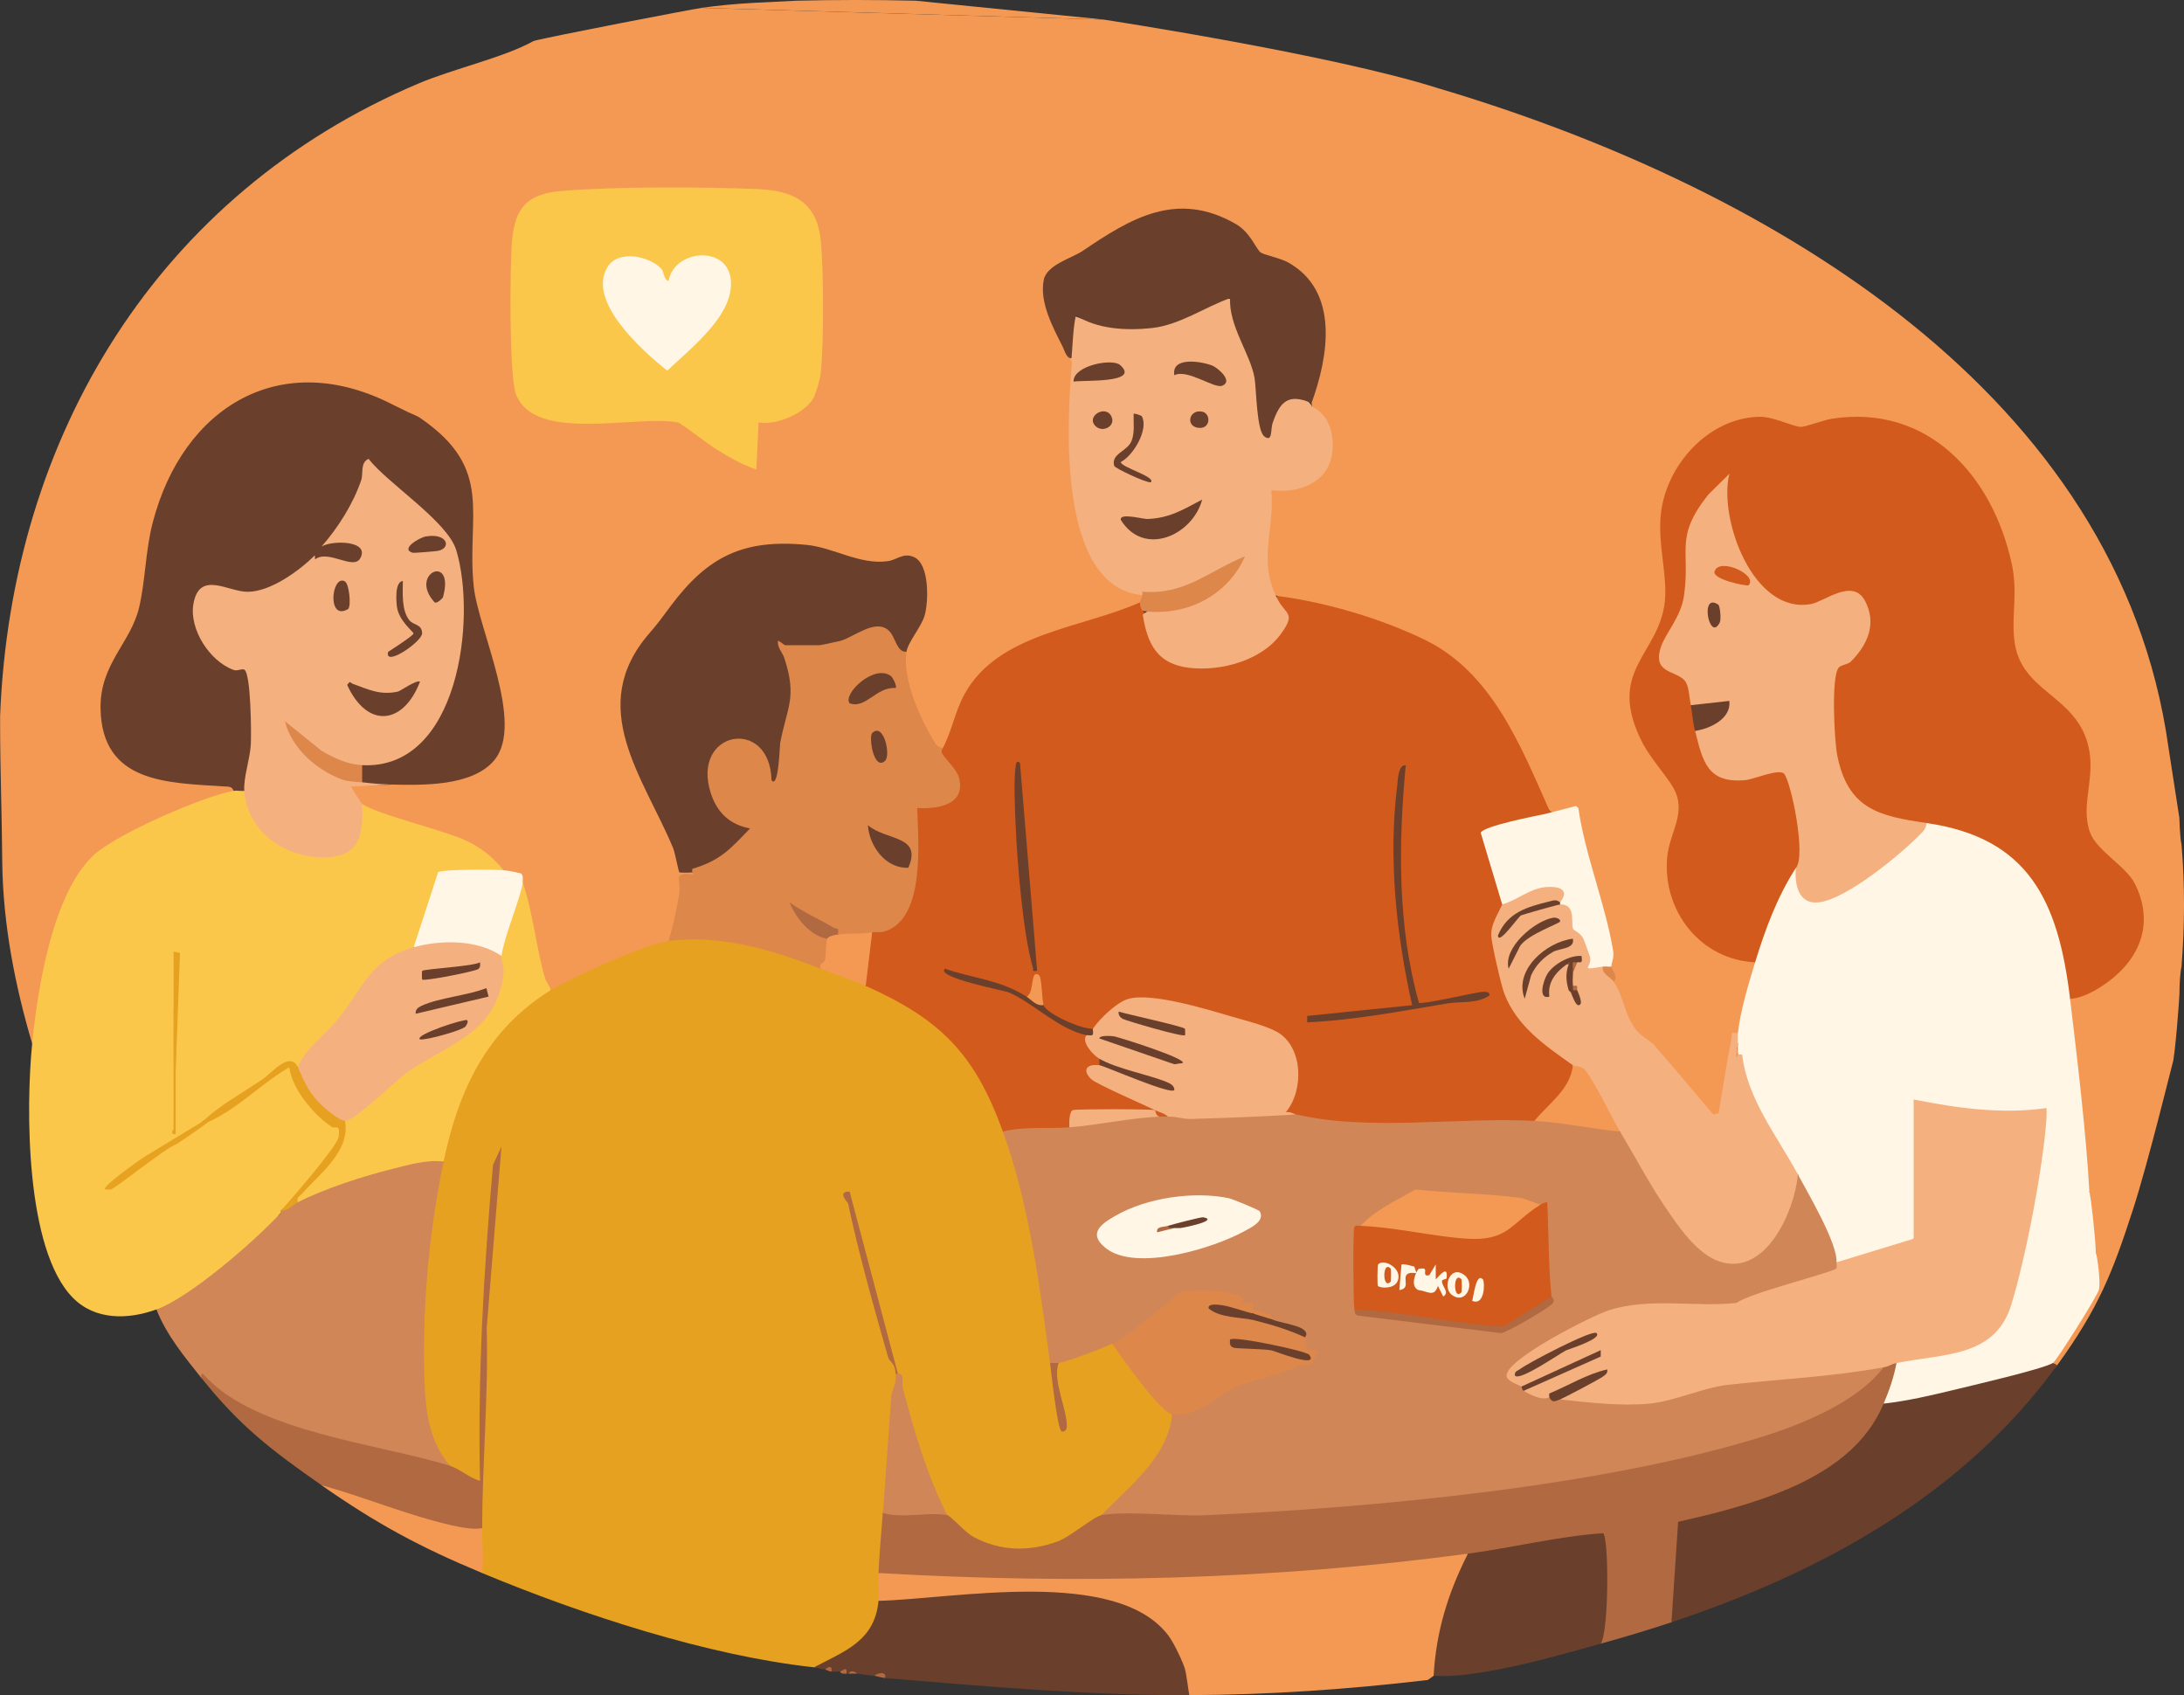 <?xml version="1.0" encoding="UTF-8"?>
<svg id="_Слой_1" data-name="Слой 1" xmlns="http://www.w3.org/2000/svg" viewBox="0 0 465.02 360.88">
    <rect x="0" y="0" width="465.02" height="360.88" fill="#333333" stroke="none"/>
    <defs>
        <style>
            .cls-1 {
            fill: #6a3f2c;
            }

            .cls-2 {
            fill: #d08657;
            }

            .cls-3 {
            fill: #e7a121;
            }

            .cls-4 {
            fill: #f5b07f;
            }

            .cls-5 {
            fill: #fff6e5;
            }

            .cls-6 {
            fill: #f49954;
            }

            .cls-7 {
            fill: #b16941;
            }

            .cls-8 {
            fill: #dd874b;
            }

            .cls-9 {
            fill: #e7a220;
            }

            .cls-10 {
            fill: #fbc74b;
            }

            .cls-11 {
            fill: #d15a1c;
            }
        </style>
    </defs>
    <g id="Nlo1N2.tif">
        <g>
            <path class="cls-6" d="M149.38,1.67c3.65-.52,7.55-.87,11.23-1.07l8.99-.45c8.46-.2,16.89-.2,25.35,0l40.03,4.01"/>
            <path class="cls-6" d="M234.98,4.17s48.51,7.39,71.18,14.6c67.37,19.97,142.48,62.49,154.99,136.7.1.6,2.88,18.63,2.88,18.63,0,0,.1,4.08.46,5.7.74,8.63.68,17.37,0,26-.32,1.29-.43,4.41-.42,4.58.1,1.65-1.06,15.14-1.46,15.92-.09.18-5.19,21.11-8.4,31.04-4.42,13.66-7.37,21.12-16.18,33.3-.8,1.04-1.1.79-.91-.46l-.41-.88c3.86-5.07,7.04-10.46,9.53-16.16-.24-1.67.28-5.82,0-6.67-1.44-3.17-1.09-12.05-1.37-12.77l-.67-1.04c-1.45-12.94-2.75-25.89-3.91-38.85l.47-1.16.5-.95c5.59-1.23,11.45-5.96,13.47-11.4,3.18-8.57-2.37-14.41-8.41-19.46-3.15-4.43-3.87-9.8-2.17-16.11,1.09-8.47-4.62-13.57-10.66-18.28-3.31-2.87-5.43-6.69-5.59-11.14.49-9.26.16-16.6-3.82-25.3-7.67-16.79-23.03-24.35-40.56-18.21-4.01-1.56-7.97-2.17-11.89-1.82-16.02,4.09-19.35,19.85-16.17,34.33.26,7.15-2.35,11.58-5.83,17.45-4.93,9.08,1.66,17.79,7.09,24.88,1.37,2.09,1.9,4.51,1.48,6.97-5.61,12.87-.73,28.28,14.56,30.29l.93.98.62,1.11c-1.42,4.33-2.51,8.73-3.27,13.2l-1,.74c-.08.43-.25.86-.67.88l-2,13.15c-.16,3.8-1.82,5.61-4.39,2.58l-11.55-13.54c-4.25-2.49-5.94-6.42-7.3-11-.79-1.12-.97-2.13-.55-3.01-.8-1.39-.95-2.45-.46-3.19-.78-.42-.95-1.42-.52-2.99-2.48-9.99-4.94-20-7.37-30.01-1.61.45-4.18,1.08-5.35-.3l-1.41-.94-5.47-11.93c-8.46-20.9-28.32-28.23-49.3-31.58l-1.76-1.17-1.28-.54c-1.57-3.14-1.78-6.3-1.75-9.72.01-1.64.7-12.95,1.14-13.47.14-.17.39-.24.68-.28,10.14,1.49,16.47-8.94,8.65-15.97l-.13-1.08-.56-1.14c4.69-12.54,4.5-26.94-10.94-30.31-8.75-14.91-26.25-8.62-37.31.17-11.25,3.41-7.53,10.79-3.25,19.06l.97,2.64.85.74c-.7,9.65-1.2,19.74.5,29.37,1.34,7.63,4.24,17.06,12.91,18.6l.8,1.02c1.62.18,1.02,2.29-.46,2.28l-.68,1.29c-6.98,2.4-13.98,4.75-21.01,7.04-11.34,4.66-15.64,10.4-18.97,22.09l-1.32.61c-.45,1.51-1.56.47-2.32-.4-2.62-3-7.49-15.59-6.44-19.38l1-.74c-.45-.14-.69-.44-.71-.9,3.34-5.09,7.1-13.98,1.47-18.58-4.36,1.03-6.63,1.55-11.28.58-10.07-3.76-21.98-5.3-31.16,1.57-4.38,3.27-14.47,15.64-16.73,20.81-2.83,6.49-1.45,13.6,1.15,19.93l8.38,17.99,1.19,4.74c1.09-.21,1.77.07,2.05.86,2.22.11-.12,1.68-1.91,1.3.16,3.32-.47,9.52-1.89,12.38-.23.47-.76.71-1.21.92l-.33.97c-8.31,2.17-16.29,6.01-23.85,10.04l-.91-.51c-.37.07-.82.08-1.02-.21-.73-1.07-1.11-2.26-1.47-3.52-1.7-5.97-2.87-12.95-3.45-19.09-1.01-.02-1-.48-.91-1.29-1.55.03-2.61-.46-3.19-1.45l-1.91-.77c-2.7-2.96-6.27-4.9-10.03-6.05-6.01-1.71-11.9-3.69-17.69-5.93l-.49-1.38c-1.49.7-3.85-3.4-2.4-4.23l8.33.12.78-.89,5.49.02c18.53-1.1,19.25-7.31,15.21-23.87-4.2-11.41-5.62-22.31-4.69-34.37.13-8.85-6.02-16.69-14.3-19.51-.34-.98-1-1.4-1.98-1.28-25.72-13.13-46.13,2.33-51.04,28.84-.52,10.12-2.83,18.33-8.36,26.62-7.72,20.26,9.14,24.18,25.13,24.13,1.01.36,1.19.86.46,1.67l-.38,1.01c-7.34,1.97-14.52,5.05-21.29,8.59-6.2,3.24-9.42,5.55-12.66,12.11-4.71,9.51-6.25,20.73-7.53,31.14l-1.02.97c-3.68-12.42-6.19-25.31-6.39-38.32-.08-10.66-.45-19.91-.46-29.7v-1.78C2.34,92.79,33.72,41.21,89.12,17.77c7.39-3.13,18.21-5.53,24.49-9.04,3.3-.93,33.92-6.8,35.76-7.05"/>
            <path class="cls-3" d="M174.75,206.24l1.02-.59c2.8,1.01,5.58,2.06,8.35,3.15l.22,1.09,1.82-.18c13.33,5.53,23.11,15.6,27.68,29.36l-.3,1.84,1.04,1.11c5.41,14.37,7.65,30.06,9.54,45.31.06.45-.03.92-.12,1.41s-.25.97-.42,1.44c.55.34,1.16.34,1.83,0l.38-1.01c3.43-.98,6.78-2.25,10.07-3.64l.96.55.59-.22c3.63,5.05,7.66,9.8,12.09,14.27l.1,1c.34.34.72.73.75,1.22.28,3.76-4.87,10.25-7.33,13.03s-5.25,5.83-8.48,7.19c.07.33.17.8-.05.96-8.72,6.38-16.12,9.5-27.03,4.77-1.76-.76-5.61-3.97-5.77-5.72l-1.08-.81c-4.68-8.93-8.29-19.54-9.42-29.3-.33-.31-.49-.31-.46,0l.61.25c-.82,8.88-1.68,17.99-2.59,27.35l-.76,2.05c1.14,3.86.67,9.04-.91,12.77,1.36,1.08,1.53,5.03,0,5.93,1.57,1.46-.08,4.67-1.08,6.34-2.31,3.84-8.21,7.3-12.6,7.81-22.51-2.42-49.4-11.19-70.72-20.07-1.16-2.43-1.43-7.27,0-9.58-.95-3.03-1.18-6.2-.69-9.53-1.94-.11-5.53-1.89-6.16-3.7-5.67-3.5-6.46-13.26-6.39-19.51.16-14.15.49-28.03,3.45-42.02.12-.57.37-1.11.63-1.65s.6-1.07.94-1.59c-.17-.31-.32-.63-.42-.97s-.17-.63-.11-.9c2.23-9.47,5.5-18.48,11.89-25.98,2.88-3.39,7.13-8,11.46-8.64,4.55-2.81,20.16-9.91,25.1-10.49.25-.26.51-.51.8-.7,2.1-1.39,11.38-.09,14.33.44,3.71.67,13.18,2.9,16.04,4.74.55.36.95.86,1.23,1.45Z"/>
            <path class="cls-10" d="M52.02,168.38l.99.77c.8,11.98,25.33,19.82,23.22,2.79l.88-.83c2.25,1.96,17.44,5.7,21.75,7.68,3.54,1.62,5.86,3.48,8.37,6.46l-.56.87c-4.24-.24-8.47-.13-12.68.34l-4.63,14.22-1.28.99-.72,1.17c-3.74,1.15-6.79,3.53-9.02,6.69-3.31,5.25-7.18,10.07-11.72,14.32-.92,1.64-1.98,2.76-3.18,3.36-1.16-.44-2.14-.49-2.95-.16-5.48,4.29-11.19,8.14-17.13,11.56-.54.3-.38.45.46.46,5.72-4.26,11.79-8.75,17.95-12.47,2.17,4.9,4.7,9.43,9.31,12.53,1.01-.14,1.34.14,1.8.99.89,1.64-2.03,5.57-3.04,6.92-2.73,3.65-6.58,8-10.06,10.73.39.13.39.28,0,.46l-.46.46.13,1.19c-7.53,7.35-15.6,14.75-25.09,19.45l-1.04-.57c-6.11,2.23-13.09,2.32-17.82-2.49-10.1-10.27-10.01-40.42-8.65-54.08,1.16-11.68,4.32-32.01,13.13-40.16,4.85-4.49,23.28-12.51,29.76-13.67.51-1.35,1.7-1.26,2.28,0Z"/>
            <path class="cls-7" d="M403.8,290.17c1.08,2.49-.48,7.19-2.74,8.67.41,1.54-.07,3.09-1.43,4.66-8.1,13.21-27.42,17.86-41.45,21.22l-1.32,19.87-.97.78c-4.8,1.6-10.18,3.21-15.06,4.56l-.6-.86c1.41-7.01,1.35-14.52.55-21.61-9.04,1.14-18.03,2.39-27,3.76l-1.24-.44c-1.03.38-2.06.73-3.12,1.02s-2.1.57-3.16.7c-36.85,4.7-75.72,5.77-112.81,3.64-1.07-.06-2.14-.26-3.2-.47s-2.13-.49-3.19-.79c.18-4.37.59-8.52.91-12.77l.97-.69c3.88.25,7.77.28,11.69.1l1.03,1.06c.86.16,3.75,3.63,5.64,4.63,5.79,3.08,11.87,3.16,17.94.93,2.61-.96,7.73-5.32,9.27-5.56l2.01-1.1c42.11.51,86.62-3.47,128.17-13.56,12.07-2.93,25.14-7.05,34.15-15.62l2.21-1.19c-.09-1.32,2-2.12,2.74-.91Z"/>
            <path class="cls-2" d="M94.45,247.3c-2.95,14.15-4.38,29.04-4.14,43.57.12,7.6.42,15.26,5.51,21.21l-1.44.52c-7.82-1.64-16.58-3.77-24.31-5.91-9.54-2.64-21.12-5.89-26.75-13.6l-.43.29c-3.61-4.53-7.44-9.14-9.58-14.6,7.16-2.61,20.62-14.33,26.01-20.07l.46-.46c.08-.08-.08-.37,0-.46,1.05-.64,2.05-1.36,2.99-2.15l.66.32c.34-.84,1.32-1.52,2.14-2,3.77-2.23,23.82-8.55,27.95-7.65l.94.99Z"/>
            <path class="cls-6" d="M312.55,330.77l-.06,2.19c-3.32,6.87-5.55,14.26-6.19,21.89l-1.05,1.93-1.26.88c-16.81,1.98-33.78,3.17-50.76,3.22l-1.01-.5c-1.79-21.61-24.89-21.05-41.91-20.34l-22.26,1.65-.99-.88c.17-1.89-.08-4,0-5.93,41.82,2.47,83.99,1.45,125.48-4.11Z"/>
            <path class="cls-1" d="M437.11,290.17l.91.46c-19.99,27.61-50.17,44.1-82.13,54.74l1.42-21.39c6.65-1.48,13.38-3.18,19.77-5.55,10.13-3.77,19.7-9.42,23.98-19.59l1.99-1.18c11.31-2.19,22.42-4.62,33.2-8.07l.86.58Z"/>
            <path class="cls-1" d="M187.07,340.81c15.97-.4,50.67-7.27,61.71,7.4,1.27,1.69,3.14,5.78,3.5,7.04s.68,4.17.94,5.64c-21.49.06-43.43-1.86-64.79-3.65-.56-.63-1.32-.78-2.28-.46-1.23-.11-2.42-.33-3.65-.46-.61-.28-1.25-.38-1.83,0-.15,0-.3,0-.46,0l-1.37-.46c-.6.01-1.23.05-1.83,0-.28-.47-.74-.62-1.37-.46-1.01-.05-1.64-.39-2.28-.46,6.68-3.52,12.91-5.66,13.69-14.14Z"/>
            <path class="cls-1" d="M340.84,349.93c-7.83,2.16-15.95,4.52-23.99,5.89-3.83.65-7.81,1.19-11.6.95.53-9.46,3.06-17.62,7.3-26,9.57-1.28,19.2-3.71,28.78-4.36,1.26.93,1.27,20.74-.49,23.52Z"/>
            <path class="cls-7" d="M95.82,312.07c2.19.69,4.08,2.57,6.38,3.19-.5-22.49.8-44.89,2.77-67.26l1.8-3.9-3.14,38.59c.39,14.19-.93,28.41-.97,42.6-.07,1.81-4.06.94-5.45.58-9.73-2.53-19.67-5.24-28.77-9.7-10.6-7.39-17.36-12.55-25.55-22.81-.14-1.45.3-.91.93-.23,11.05,11.8,37.16,14.3,52,18.94Z"/>
            <path class="cls-6" d="M68.44,316.18c9.23,2.55,18.36,6.43,27.72,8.55,1.72.39,4.77,1.02,6.5.58,0,3.19.32,6.43,0,9.58-13.34-5.56-22.47-10.5-34.22-18.7Z"/>
            <path class="cls-7" d="M186.16,356.77c.87-.81,2.72-.85,2.28.46-.93-.08-1.72-.41-2.28-.46Z"/>
            <path class="cls-7" d="M178.86,355.86c.34,0,1.61-1.41,1.37.46-.51-.03-1.11.13-1.37-.46Z"/>
            <path class="cls-7" d="M175.67,355.41c.12,0,1.59-1.45,1.37.46-.48-.04-.94-.26-1.37-.46Z"/>
            <path class="cls-7" d="M182.51,356.32c-.6-.06-1.22.02-1.83,0,.27-.77,1.37-.54,1.83,0Z"/>
            <path class="cls-11" d="M271.94,126.87c10.35,1.32,22.08,4.79,31.47,9.36,14.26,6.94,20.39,22.57,26.47,36.25,1,.61.52,1.21-.46,1.63-4.46.77-8.82,1.92-13.07,3.43l4.17,14.11-.68.9.58.93c-3.23,4.28-1.6,10.56.03,15.31,2.76,8.02,6.97,11.98,14.08,16.6l.37,1.38c.2.15.39.31.55.49,1.5,1.81-6.1,11.22-8.76,11.37l-1.92.83c-13.44.42-26.87.45-40.29.07-3.34.07-6.15-.69-8.44-2.26l-2.79-.23-.04-.76c3.1-4.52,3.5-12.29-1.46-15.62-3.66-2.46-19.66-6.28-24.32-7.01-6.68-1.04-9.37.03-13.6,5.34l-1.14.02c-.01.31-.05.56-.17.61-1.64.72-10.69-3.86-10.73-5.07,0-.18.17-.37.41-.56-1.15-.81-1.64-2.41-1.48-4.8-.11,2.48-.83,3.47-2.17,2.98-.44.05-.77.09-.75.12,1.12,1.2,6.63,4.4,8.41,5.36,2.07.7,3.77,1.61,5.11,2.73.66,1.5,1.61,2.83,2.85,4l-.11,1.02c1.06.76,1.06,1.22,0,1.37l-.5.87c-3.86,0,1.74,2.91,3,3.37l9.16,4.23.21,1.11c0,.38-.14.7-.46.7l-16.59.13c-.05,1.46-.45,2.4-1.2,2.82l-1.08.98c-3.95-.08-7.87.11-11.77.58l-1.3-.65c-6-16.68-13.42-23.96-29.2-31.02l-.84-.63,1.23-10.23.98-.54c.02-.4.15-.89.49-.95,5.72-1.1,6.5-3.37,7.8-9.05.49-5.67.74-11.32.76-16.94,7.77-.27,12.17-3.29,5.41-10.13-.8-1.07-.97-2.38.59-2.16,2-3.79,2.53-7.7,4.65-11.54,7.22-13.02,24.88-13.91,37.32-19.48,1.21.12,1.43,1.12.46,1.82l1.04.68c.63,15.64,26.49,11.05,28.97-.54-1.31-1.17-1.73-2.29-1.26-3.34Z"/>
            <path class="cls-11" d="M248.67,237.72c-.44,1.28-1.38,1.26-1.83,0-1.46-.13-2.29-.31-.91-1.37.9-1.2,3.08-.15,2.74,1.37Z"/>
            <path class="cls-11" d="M373.69,204.87c-11.48-.53-19.63-10.75-18.73-22.14.45-5.66,4.4-9.7,1.25-15.16-1.31-2.27-4.93-6.4-6.42-9.29-8.05-15.56,3.48-18.73,4.7-30.3.57-5.42-1.57-12.32-.85-18.64,1.15-10.25,9.96-20.26,20.8-20.61,3.2-.1,7.33,2.16,9.06,2.15.92,0,4.93-1.49,6.52-1.73,20.5-3.2,34.23,12.13,38.3,30.77,1.37,6.27-.04,10.59.57,16.3,1.2,11.09,12.82,11.56,15.66,22.2,1.88,7.02-1.69,12.71.43,18.73,1.39,3.93,7.7,7.24,9.58,10.98,3.7,7.38,1.84,14.47-4.22,19.71-2.4,2.07-6.42,4.7-9.59,4.79l-1.1-1.47c-1.51-17.08-9.43-32.51-27.98-34.77l-1.48-1.16c-2.2,1.26-6.75-.11-9.29-1-9.24-3.24-10.57-10.45-11.2-19.17-.24-3.34-.79-11.79,1.72-13.99,6.55-1.44,8.98-16.76-.21-13.8-15.33,9.2-24.9-10.96-24.33-23.8-3.51,3.21-6.63,7.38-7.03,12.24.33,7.91-.14,14.83-5.03,21.52-1.57,3.02-.35,5.11,3.67,6.28,1.72,1.21,3.04,5.13,1.51,6.62,1.51.3,1.98,4.54.91,5.47l1.06.49c1.26,9.09,6.43,10.91,14.63,7.73,3.35-.85,3.69-.22,4.96,2.49,1.06,2.28,4.03,18.16,1.51,18.53-.23.03-.47,0-.72-.04l-.66,2.75c-2.78,5.03-4.89,10.39-6.61,15.87l-1.4,1.44Z"/>
            <path class="cls-5" d="M410.19,175.22c21.71,3.13,28.08,16.52,30.57,37.4,1.5,12.58,3.43,28.55,4.11,41.05.33,1.09,1.25,9.42,1.37,12.77.33,1.28,1.09,6.54.65,8.18-.36,1.35-8.94,15.01-9.77,15.54-2.02,1.29-17.79,4.93-21.35,5.8-4.81,1.17-9.76,2.3-14.7,2.87,1.18-2.8,2.18-5.66,2.74-8.67l.7-1.07,10.36-1.68c7.91-1.83,10.75-4.03,13.09-11.97,3.63-12.28,5.79-25.85,6.82-38.54-5.26.53-22.83.68-26.51-2.07-.3-.22-.56-.5-.81-.78l.91.42v28.68l-.91.55c.01.37.02.93-.24,1.03-2.17.82-13.84,4.67-15.28,4.67l-.9-.68-.91-.61c-1.55-5.46-3.88-10.68-6.97-15.66l-.33-2.43-1.43-.7c-4.85-7.44-10.06-15.98-11.35-24.84-.17-.67-.17-1.43,0-2.28-1.07-.28-.99-1.99,0-2.28.38-4.26,2.36-10.84,3.65-15.05,2.09-6.86,4.74-14.03,8.67-20.07l.88.51c-.27,8.17,4.9,6.43,10.09,3.37,6.25-3.69,11.73-8.68,16.86-13.46Z"/>
            <path class="cls-1" d="M68.44,116.38c1.75-2.58,8.76-2.3,9.45.7,1.13,4.91-5.56,3.29-8.23,2.35-2.76.5-3.62.1-2.58-1.22"/>
            <path class="cls-1" d="M86.1,87.35c.87.52,2.37.95,3.43,1.68,15.83,10.85,9.76,20.58,11.33,35.76.95,9.24,10.93,29.21,4.38,37.06-4.72,5.66-15.56,5.32-22.21,5.17-2.18.22-4.16.06-5.93-.46-1.4-.18-1.33-3.35,0-3.65l1.08-.89c17.38-.92,20.62-23.94,19.39-37.68-.68-7.57-2.13-9.59-7.5-14.75-4.05-3.42-7.98-6.95-11.77-10.6-.83,6.37-4.42,13.82-9.87,17.39l-.46.91-.91.91c.05,1.31-.81,2.47-2.58,3.47-6.77,5.61-11.72,5.96-19.97,3.81-6.76,3.88,1.08,17.37,7.91,16.34,2.04,1.15,2.14,14.13,1.88,16.83s-.81,6.53-1.4,9.04l-.89.68c-.72.08-1.61-.12-2.28,0-.33-1.04-1.18-.88-2.03-.94-11.87-.8-26.04-.59-26.29-16.62-.15-9.46,6.43-13.93,8.21-21.48,1.35-5.71,1.34-12.08,2.9-18.08,6.46-24.82,27.46-37.4,51.31-25"/>
            <path class="cls-10" d="M173.21,84.74c-1.85,3.28-7.97,5.91-11.7,5.18l-.46,10.04c-3.09-1.04-5.86-2.68-8.63-4.37-1.34-.82-7.49-5.54-8.04-5.65-8.92-1.72-30.57,4.51-34.54-6.07-1.45-3.86-1.27-27.33-.83-32.51.63-7.34,3.4-10.12,10.72-10.72,11.64-.95,29.74-.86,41.49-.39,7.34.29,12.63,2.54,13.5,10.68.69,6.5.72,22.25.01,28.73-.12,1.1-1.02,4.15-1.54,5.08Z"/>
            <path class="cls-4" d="M228.25,76.99c-1.33-1.41-.57-8.95.6-9.68,7.02,2.8,14.7,3.77,21.91.92l9.95-4.5c1.65-.56,2.46.55,2.43,3.34,3.34,8.34,5.74,15.66,6.17,24.59.05,2.07.63.98,1.75-3.27,1.15-3.56,6.64-5.23,8.3-1.82,4.03,1.75,5.08,7.22,4.05,11.12-1.47,5.55-7.55,7.35-12.72,6.67.74,8.9-2.99,14.91,1.37,23.27,1.69,3.25,3.95,2.8.69,7.31-4.13,5.71-12.85,8.04-19.57,7.23s-8.88-4.97-9.87-11.34l1.16-.79c7.4.68,14.79-2.52,18.71-8.94-3.06,1.82-15.89,8.43-18.82,6.6l-1.05-.98c-18.42-1.64-16.1-37.38-15.06-49.72Z"/>
            <path class="cls-4" d="M68.44,116.38c3.52-4,6.74-9.07,8.46-14.13.51-1.5-.26-3.72,1.57-4.57,4.03,5.21,16.8,13.29,18.67,19.43,4.38,14.42.61,46.84-20.03,45.79l-1.04.82c-5.05-1.09-9.48-3.52-13.31-7.29,2.82,4.8,8.05,8.97,13.73,9.14l.61.97c2.15.25,3.74.41,5.93.46l-8.21.46c-.17.13,2.12,3.5,2.28,3.65.31,7.19-.71,11.64-8.87,11.41s-15.66-5.87-16.22-14.15c-.19-2.81,1.19-6.69,1.39-9.79.14-2.22.04-15.22-1.38-16.01-.55-.3-1.43.36-2.27.06-5.12-1.84-9.51-8.71-8.57-14.06,1.27-7.21,7.34-2.58,11.52-2.58,4.91,0,11-4.47,14.37-7.79-.07.21.03.63,0,.91,2.77-2.22,8.14,2.31,9.6-.2,2.25-3.86-5.92-3.96-8.24-2.54Z"/>
            <path class="cls-8" d="M178.86,136.45c-.07-.4-.05-.87.28-1.05,6.65-3.62,10.22-5.08,13.87,3.33-.93,6,3.07,14.58,6.18,19.6.56.91,1.53.85,1.58.92.03.05-.54.58-.13,1.23,1,1.55,3.09,3.3,3.56,5.14,1.48,5.73-4.55,6.68-8.91,6.4.21,7.12,1.8,23.41-6.83,26.25-1.04.34-1.88.07-2.75.21-1.12,1.66-5.87,1.71-7.3.46l-7.66-3.97c1.28,1.72,2.93,3.24,5,3.86l.38,1.02c1.45,1.31.88,5.66-1.37,6.39-10.35-3.99-21.03-7.28-32.4-5.93.91-3.01,1.71-6.74,2.24-9.85s-1.6-4.92,3.01-4.29l-.24-.46c-1.11.02-1.12-.54-.44-1.4,4.18-1.46,8.48-3.91,10.71-7.54-8.07-2.16-11.54-16.87-2.8-20.03,4.61-1.67,8.74,1.61,9.99,6.01l.38-4.74c2.16-5.71,2.56-11.28,1.21-16.72l.58-1.2c-.02-.84.14-1.45.46-1.82.06-.25.13-.45.21-.46.97-.07,8.52-.46,8.84-.15.15.15.24.37.3.61-.98-1.53,3.48-1.26,2.96-.92-.08.05-1.87-.44-.91-.91Z"/>
            <path class="cls-1" d="M147.38,185.72c-.33.09-2.64.09-2.73,0-.2-.19-.9-4.17-1.36-5.25-6.34-15.12-18.6-29.97-5.05-45.62,2.13-2.47,2.61-3.22,4.61-5.9,7.78-10.4,15.37-14.26,28.88-12.95,5.77.56,11.32,4.3,17.29,3.47,2-.28,3.31-1.91,5.63-.85,3.27,1.5,3.07,9.41,2.24,12.37-.68,2.41-3.57,5.73-3.88,7.75-2.14.2-2.31-3.26-3.86-4.58-2.89-2.46-7.27,1.47-10.29,2.3-.4.92-3.39,1.78-4.33.91-1.61.79-5.59.75-7.3,0-.67,1.29-1.25-.5-1.18-.43.9.8,1.58,2.16.95,3.17,2.75,8.39.61,10.3-.88,18.05-.11.55-.33,9.93-1.85,7.95-.31-13.61-17.16-10.6-12.95,2.68,1.34,4.22,4.08,6.78,8.38,7.58-4.22,4.4-6.32,6.82-12.21,8.57-.2.06-.07.77-.11.78Z"/>
            <path class="cls-4" d="M332.17,192.1c-1.71.06-1.71.21,0,.46,2.65-2.4,3.88,2.38,3.52,4.76,2.53,1.27,3.7,4.99,3.75,7.67.95-.13,1.56.14,1.85.8,1.07.51,2.46,1.98,2.28,3.19,2.33,3.44,2.15,6.93,4.86,10.36,1.07,1.36,2.88,2.17,3.65,3.03,4.33,4.85,8.49,9.98,12.72,14.9l1.13-.28c.91-5.29,1.69-10.67,2.75-15.93.24-1.18-.54-1.27,1.35-1.13-.07.74,0,1.53,0,2.28-.28,1.78-.28,2.54,0,2.28.24.06.62-.04.91,0,1.08,9.52,7.42,17.29,11.87,25.54,1.52,6.21-4.35,16.88-10.27,19.23-6.62,2.63-11.76-2.39-15.55-7.26-4.38-5.64-8.18-12.38-11.68-18.69-.18-.33-.25-.72-.31-1.12s-.07-.84-.06-1.27l-1.48-.74c-2.01-4.21-4.31-8.21-6.9-12-1.15-.14-1.71-.6-1.66-1.4-5.8-4.1-11.94-8.24-14.61-15.27-.65-1.7-2.73-10.71-2.77-12.32-.07-2.52,1.38-4.47,2.33-6.62.45-1.39,3.61-2.79,5.15-3.37,2.3-.87,8.26-2.78,8.92.96.18,1.04-.59,2.65-1.75,1.96Z"/>
            <path class="cls-1" d="M228.14,76.24c-1.03.18-1.5-1.69-1.88-2.45-2.1-4.14-4.96-9.46-4.03-14.18.64-3.25,5.99-4.64,8.3-6.2,10.1-6.83,19.98-12.98,32.58-5.73,3.18,1.83,4.29,5.33,5.32,6.08.66.48,4.2,1.19,5.86,2.12,10.95,6.15,8.57,20.03,4.96,29.94-4.98-2.16-6.72-.3-8.29,4.26-.45,1.3.05,4.21-1.76,2.83-1.68-1.28-1.68-10.24-2.09-12.51-.93-5.13-5.49-11.02-5.2-16.93-5.31,1.89-10.81,5.75-16.66,6.37-5.34.57-11.66.28-16.18-2.72-.62,3.02-.66,6.07-.92,9.12Z"/>
            <path class="cls-10" d="M117.26,210.8c-13.63,8.42-19.66,21.37-22.81,36.49-3.81-.44-7.34.69-10.97,1.58-5.99,1.47-14.66,4.27-20.06,7.09-.79.06-1.06-.34-.57-.92,4.08-3.92,7.38-8.26,9.89-13.01-.18-1.56.06-2.69.72-3.4l.2-.95c4.33-3.04,8.46-6.38,12.37-10.03l11.6-7.03c5.41-3.35,9.87-9.82,8.23-16.39l.9-.72c-.8-.95-.81-2.23-.04-3.83l3.48-10.9,1.13-.78c2.09,5.96,2.87,13.93,4.69,20.17.24.84,1.06,1.7,1.24,2.64Z"/>
            <path class="cls-5" d="M335.56,171.59l.5.42c1.45,10.12,5.79,20.52,7.42,30.47.25,1.52-.42,2.45-.36,3.3-.54,1.23-1.27,1.17-1.83,0-5.34.86-2.28.28-2.72-1.99-.04-.21-1.08-3.05-1.35-3.75-.59-1.5-2.2-1.91-2.32-2.35-.41-1.44.64-5.23-2.73-5.15-.4-.13-.39-.28,0-.46,2.24-2.73-.34-3.45-3-3.23-3.43.29-6.15,2.81-9.32,3.69l-4.58-15.26c.66-1.45,11.71-3.57,13.83-4.02"/>
            <path class="cls-5" d="M107.22,185.26c1.23.12,2.46.4,3.67.67.74.5.27,1.59.44,2.07-1.05,4.77-3.82,10.87-4.56,15.51l-1.29.27c-4.94-2.72-10.88-2.69-16.26-1.45l-1.15-.64,5.21-16c.99-.66,12.07-.61,13.95-.42Z"/>
            <path class="cls-8" d="M243.19,125.96c9,.8,14.13-4.35,21.89-7.53-3.7,8.53-12.72,12.9-21.89,11.64-.07-.44-.47-.7-.46-1.82,0-.43.76-1.52.46-2.28Z"/>
            <path class="cls-8" d="M343.12,205.79c.04.62,1.55,2.23.46,3.19-.61-.9-2.71-1.8-2.28-3.19.56-.09,1.24.06,1.83,0Z"/>
            <path class="cls-2" d="M326.69,238.63c1.42-.82,3.06-.98,4.9-.46,4.29.38,9.61.94,13.35,2.74,3.1,5.11,5.96,10.63,9.29,15.57,2.92,4.33,7,10.55,12.04,12.14,9.79,3.08,15.86-10.89,16.54-18.58,2.07,3.84,8.54,14.8,8.21,18.7,1.12.07,1.2.87.65,1.78s-17.45,6.09-19.87,6.79c-1.98,1.05-4.2,1.46-6.68,1.24-10.75-.57-18.54-.76-28.19,3.91-2.27,1.1-15.55,8.19-15.26,10.41,1.44.63,2.21,1.4,2.29,2.32,1.17-.23,1.19.07.46.91,1.77-.18,4.05.44,5.48,1.37.95-.27,1.71-.11,2.28.46l3.16-.58c9.66,1.43,18.75.96,27.83-2.51,11.53-1.56,23.15-2.95,34.87-4.17l3.03.41c-5.57,7.35-17.26,12.12-26,14.83-33.87,10.52-82.73,15.12-118.39,16.66-6.61.29-16.08-.97-22.15-.02,5.97-6.21,14.08-12.25,15.06-21.44l.77-.82c3.9-.53,7.55-2.22,10.96-5.04,5.46-2.44,11.52-4.11,17.25-5.55l.68-1.32c-1.92.3-2.85-2.8-1.36-3.69-1.7-1.69-4.21-2.81-7.54-3.35-.5-.63-.07-.97.7-1.21-2.48-.4-4.79-1.16-6.93-2.28l-.38-1.09c-1.93-1.11-10.07-1.68-12.09-.72-4.29,3.67-8.78,7.1-13.47,10.31l-1.36-.3c-1.82.94-9.55,3.82-11.41,4.11-.53,1.28-1.27,1.24-1.83,0-2.19-16.33-4.43-33.69-10.04-49.26,4.68-1.17,9.46-.53,14.14-.91l1.82-1.09c2.93-.57,14.38-2.4,16.34-1.74.36.12.69.32,1.01.55.61-.03,1.22.03,1.83,0l.69-.91,4.09.5c7.59-.61,15.12-.62,22.6-.04,15.53,3.64,34.72.49,50.65,1.37Z"/>
            <path class="cls-8" d="M236.81,286.07c4.05-2.09,8.34-6.11,11.73-8.68.51-.39,2.62-2.17,2.78-2.23,2.68-.99,10.87-.43,13.19,1,.25.15.05,1.08.18,1.15.57.36,1.78-.19,2.2.14.15.12-.11,1.08.07,1.24.16.14,2.82.82,4.06,1.44-.53,1.47-3.66.75-4.11-.46-7.98-1.23-7.98-1.08,0,.46,3.54,1.01,7.04,2.24,10.51,3.7l.44.86c.19.64.38,2.62.48,2.71.3.26,1.99-.17,2.25.03.18.14-1.17,2.86-1.35,2.97-.68.43-1.86.04-2.74.45-4.69,2.17-8.53,2.47-13.02,4.32s-8.61,6.83-13.91,5.94c-2.54-.43-10.86-12.29-12.78-15.05Z"/>
            <path class="cls-2" d="M191.18,292.46c1.5-.22.77,1.93,1.11,3.22,2.42,9.25,5.08,18.32,9.38,26.88-3.95-.74-9.49.79-13.69-.46.64-8.43,1.18-16.5,1.8-24.88.12-1.56,1.15-2.25.93-4.77.13-.4.28-.39.46,0Z"/>
            <path class="cls-6" d="M185.7,198.49l-1.37,11.4c-2.33-1.04-6.67-2.53-9.58-3.65-.5-1.2.77-1.32.88-1.71.26-.97.21-4.1.49-4.67-.74-1.53,1.54-2.25,2.28-.91,2.35-.32,4.6-.04,7.3-.46Z"/>
            <path class="cls-7" d="M190.72,292.46c-.22-2.58-1.27-2.29-1.66-3.64-2.74-9.57-6.2-21.82-8.49-32.62-.04-.19-2.49-2.59.34-2.52l10.27,38.78h-.46Z"/>
            <path class="cls-7" d="M225.4,290.17c-1.38,3.66,1.95,10.22,1.73,13.56-.04.66-.33,1.08-1.04,1.04-.93-.06-2.28-12.84-2.51-14.6.59-.06,1.26.09,1.83,0Z"/>
            <path class="cls-4" d="M106.77,203.51c-.15.93.65,2.43.46,3.86-1.61,12.48-11.28,14.71-20.05,20.58-2.67,1.79-11.66,10.78-13.72,10.69-1.33,1.86-5.47-2.49-6.85-4-1.46-1.6-4.17-5.49-3.19-7.41,1.4-3.93,5.78-6.84,8.65-10.4,5.24-6.51,6.65-12.53,15.99-15.15,5.86-1.64,13.57-1.67,18.71,1.82Z"/>
            <path class="cls-3" d="M63.42,227.23c1.57,3.47,2.39,5.61,5.48,8.43.99.91,3.46,2.92,4.56,2.97,1.21,6.44-5.46,11.3-9.37,15.73-.47.53-.94.54-.67,1.6-1.3.68-1.97,1.8-3.65,1.82,2.08-2.26,12.1-13.84,12.33-15.73.39-3.1-.67-1.6-1.51-2.16-3.8-2.56-8.39-7.98-9-12.67-5.99,3.44-11.35,9.25-17.79,11.86-.65.18-.77.17-.46-.46,3.11-3.13,8.62-6.15,12.58-8.86,1.79-1.22,5.86-6.16,7.49-2.55Z"/>
            <path class="cls-3" d="M36.96,214.91c.04-4.1-.03-8.22,0-12.32l1.37.28-.92,24.82c-.15-4.23-.3-8.49-.46-12.77Z"/>
            <path class="cls-9" d="M44.96,238.22c-.09.55-6.88,5.04-7.36,5.36-2.13.58-13.23,9.66-14.08,9.67-.38,0-.77-.04-1.16-.03-.72-.6,7.09-6.06,8.08-6.75l12.91-7.85"/>
            <path class="cls-9" d="M37.41,227.68c0,4.56,0,9.13,0,13.68-.68.46-1.04-.46-.46-.91.06-8.51-.08-17.04,0-25.54.84,4.07.45,8.61.46,12.77Z"/>
            <path class="cls-3" d="M59.32,258.7l.46-.46c-.15.16-.31.3-.46.46Z"/>
            <path class="cls-4" d="M391.03,268.74l16.43-5.02v-29.65c9.27,1.86,18.8,3.19,28.29,1.83.02.68.04,1.36,0,2.04-.67,10.29-4.46,30.03-7.53,39.91-3.47,11.18-14.41,10.31-24.4,12.33-1.38.28-1.39.67-2.74.91-11.1,2.02-21.91,2.5-33.02,3.71-5.56.61-11.39,3.51-16.96,4.03-6.01.56-12.93-.25-18.92-.9l.09-1.04c7.83-3.82,7.04-3.63-2.37.59-1.67.78-4.17-.62-5.48-1.37l-.46-.91c-.26-.19-2.89-1.08-3.15-2.09-.91-3.49,18.48-13.14,21.78-14.18,8.86-2.77,18.09-.58,27.2-1.55,2.41-2.03,20.46-6.48,21.18-7.34.23-.28.03-.9.07-1.29Z"/>
            <path class="cls-4" d="M232.7,219.01c1.42-2.12,5.1-5.67,7.55-6.36,4.96-1.4,16.67,2.2,21.83,3.72,2.55.75,7.4,1.94,9.86,3.33,5.52,3.13,5.76,12.42,1.83,17.1.87-.18,1.57.29,2.28.46-7.48.46-15.09.75-22.59.96-1.57.04-3.03-.57-4.79-.5-.76-.74-1.83-.92-2.74-1.37-2.31-1.13-12.42-5.53-13.52-6.55-2.04-1.89-1.15-3.36,1.66-3.03.4-.29.4-.75,0-1.37-1.3-.74-3.95-3.64-2.74-5.02.07-.62.53-1.08,1.37-1.37Z"/>
            <path class="cls-4" d="M245.93,236.35c.08.03.14,1.25.91,1.37-6.41.32-12.77,1.76-19.16,2.28-.05-.77-.06-3.42.77-3.67s16.65-.25,17.49.02Z"/>
            <path class="cls-6" d="M334.91,226.77c.48.34,1.76.11,2.49.93,2.04,2.27,5.7,10.17,7.55,13.21-6.04-.57-12.21-1.95-18.25-2.28,3.04-3.7,7.67-6.72,8.21-11.86Z"/>
            <path class="cls-1" d="M299.31,162.91c-1.57,16.85-1.77,34.19,2.8,50.57.61.42,10.84-1.92,12.53-2.18.52-.08,2.73-.53,2.47.64-2.62,1.81-6.09,1.21-8.83,1.67-9.95,1.64-19.81,3.57-29.95,4.04v-1.36s22.35-2.29,22.35-2.29c-3.37-14.99-5.11-31.33-3.18-46.74.16-1.25.16-4.46,1.81-4.34Z"/>
            <path class="cls-1" d="M217.18,162.45l3.65,44.24c-1.28.15-.72-.07-.9-.68-2.14-7.29-3.36-22.63-3.69-30.54-.13-3.14-.43-9.5.02-12.35.09-.6.23-1.37.91-.67Z"/>
            <path class="cls-1" d="M218.56,212.17c1.18-.76,2.91.87,3.65,1.82.58,1.84,8.12,5.18,10.49,5.02-.11.16.23,1-.08,1.31-.26.26-1.22-.02-1.29.06-6.05-1.27-11.43-6.99-16.64-9.14-.83-.34-15.64-3.18-13.48-5,6.1,2.08,11.75,2.36,17.34,5.93Z"/>
            <path class="cls-1" d="M234.07,225.4c3.9,2.21,10.23,3.28,14.41,4.98.69.28,1.56.76,1.57,1.63-.28,1.35-14.95-5.12-15.97-5.24v-1.37Z"/>
            <path class="cls-6" d="M218.56,212.17c1.77-.6.68-6.04,2.7-4.54.55.4.58,5.19.95,6.36-1.69.18-2.51-1.09-3.65-1.82Z"/>
            <path class="cls-4" d="M360,150.13c-.28-1.46-.39-3.65-.96-4.74-1.5-2.85-7.44-1.57-5.39-7.68.99-2.94,4.22-6.33,4.88-10.73,1.48-9.93-2.12-12.41,5.16-21.64l4.53-4.48c-2.38,9.56,5.08,30.1,17.46,27.72,2.78-.54,8.81-5.57,11.41-.68s.52,9.43-3,12.95c-.59.59-2.13.72-2.6,1.29-1.63,1.96-.91,15.56-.32,18.57,2.26,11.49,8.77,13.02,19.03,14.5-.07.86-.36,1.39-.95,2.01-4.26,4.47-16.13,14.29-22.08,14.89-4.3.44-5.09-3.92-4.8-7.33,2.27-2.49-1.03-18.45-2.52-20.07-1.05-1.14-6.47,1.21-8.2,1.37-8.11.75-9.11-3.95-10.73-10.49l.3-.98c2.43-.53,5.37-1.67,6.06-4.3l-6.55.64-.73-.84Z"/>
            <path class="cls-1" d="M360,150.13l8.21-.91c.45,3.77-4.04,5.9-7.3,6.39-.55-2.24-.54-3.55-.91-5.47Z"/>
            <path class="cls-6" d="M370.04,224.49s-.12.58-.45.46l.45-2.74v2.28Z"/>
            <path class="cls-8" d="M77.11,166.56c-.95-.11-3.02-.14-4.21-.58-5.41-1.97-10.83-6.66-12.22-12.42l7.83,6.31c2.63,1.53,5.5,2.88,8.6,3.03v3.65Z"/>
            <path class="cls-5" d="M140.83,57.24c.52.55.53,2.38,1.52,2.58,1.17-6.72,12.52-7.72,13.26-.25.74,7.53-8.59,14.6-13.55,19.36-5.18-4.18-17.33-14.85-12.64-22.19,2.32-3.63,8.89-2.21,11.42.5Z"/>
            <path class="cls-1" d="M255.97,106.35c-2.02,7.63-12.43,12.3-17.33,4.32-.3-1.57,4.71-.14,5.69-.18,4.76-.19,7.58-2,11.64-4.14Z"/>
            <path class="cls-1" d="M258.06,77.8c1.24.48,4.61,3.37,2.17,4.32-1.71.67-7.43-3.66-10.19-2.23-.68-3.99,5.64-3,8.03-2.08Z"/>
            <path class="cls-1" d="M238.51,77.72c4.46,3.98-8.16,3.14-9.92,3.53-.16-3.4,8.23-5.04,9.92-3.53Z"/>
            <path class="cls-1" d="M243.12,88.63c1.51,2.71-1.79,8.37-4.48,9.73-.03,1.11,7.63,3.16,6.38,4.33-1.18.05-7.64-3.02-7.78-3.5-.76-2.63,2.85-3.08,3.71-5.36.7-1.87.36-3.82.42-5.73.14-.17,1.64.35,1.75.53Z"/>
            <path class="cls-1" d="M255.97,87.64c1.84.37,1.81,3.46-.43,3.46-3.23,0-2.52-4.05.43-3.46Z"/>
            <path class="cls-1" d="M233.27,90.72c-2.11-2.06,2.03-4.58,3.32-2.17,1.14,2.14-1.79,3.67-3.32,2.17Z"/>
            <path class="cls-1" d="M84.73,147.24c.49-.11,3.97-2.58,4.7-2.12-3.56,9.26-11.26,10.03-15.51.69.79-1.04.61-.44,1.14-.25,3.39,1.22,5.83,2.51,9.67,1.68Z"/>
            <path class="cls-1" d="M85.78,123.68c-.03,2.53-.3,6.23,1.35,8.33.92,1.17,2.69.79,2.75,2.8.05,1.76-8.11,7.35-7.24,3.97.85-.55,5.41-3.49,5.41-3.92,0-.34-3.09-2.66-3.52-5.59-.15-1.05-.55-5.4,1.24-5.58Z"/>
            <path class="cls-1" d="M90.68,114.21c4.59-.8,5.5,2.46,2.61,3.06-.43.09-5.16.49-5.42.41-2.74-.8,1.45-3.24,2.81-3.48Z"/>
            <path class="cls-1" d="M94.3,127.2c-.03.1-1.33,1.48-1.81.99-5.6-6.21,4.51-10.51,1.81-.99Z"/>
            <path class="cls-1" d="M73.4,123.75c.94.49,1.39,5.01.77,5.88-4.62,2.79-3.6-7.34-.77-5.88Z"/>
            <path class="cls-1" d="M193.4,184.74c-4.94.18-8.3-4.69-8.61-9.06,3.92,3.35,11.66,2.1,8.61,9.06Z"/>
            <path class="cls-1" d="M189.66,143.9c.44.31,1.37,2.19,1.06,2.58-4.12-.35-6.41,4.56-9.84,3.23-1.44-1.99,5.21-8.39,8.79-5.81Z"/>
            <path class="cls-7" d="M176.12,199.86c-3.66-.66-6.75-4.49-7.99-7.74,2.91,2.08,6.23,3.51,9.28,5.33.7.42,1.31-.2.99,1.5-.65.09-2,.33-2.28.91Z"/>
            <path class="cls-8" d="M178.86,136.45l.91.91c-.96-.5-2.76.92-2.96.92h-9.35c.38,1.11,1.05,2.07-.46,1.82-.39-1.2-1.54-2.22-1.36-3.65.16-.18,1.31.91,1.59.91h7.3c.22,0,3.82-.77,4.33-.91Z"/>
            <path class="cls-1" d="M188.44,161.99c-2.43,2.18-3.51-5.17-2.73-5.93,2.44-2.4,4.03,4.77,2.73,5.93Z"/>
            <path class="cls-1" d="M333.54,205.33c-2.3,1.67-4.07,3.78-3.65,6.85-2.44.69-1.36-3.26-.45-4.79,1.24-2.09,4.82-4.08,7.3-3.87.35,2-.56,1.12-.91,1.37-.58.6-.88,1.36-.91,2.28-.05.79-.1,1.98,0,2.74.39.16.7.47.91.91.19.56,1.5,3.17.23,3.18-.62,0-1.35-2.16-1.6-2.73l-.46-.46c-.55-1.91-.71-3.57,0-5.47h-.46Z"/>
            <path class="cls-1" d="M334.9,199.86c.46,2.22-2.77,1.96-4.26,2.81-2.06,1.18-3.61,2.8-4.63,4.95l-1.37,5c-2.4-6.06,4.57-12.09,10.25-12.77Z"/>
            <path class="cls-1" d="M332.17,196.2c-.23.45-6.85,2.74-8.5,5.18l-2.45,4.86c-1.22-4.49,5.52-10.17,9.47-10.86.77-.13,1.69.38,1.47.82Z"/>
            <path class="cls-1" d="M332.17,192.1v.46c-.43.01-7.82,2.11-8.29,2.31-.63.27-4.8,6.47-4.94,4.29,2.06-4.95,6.22-6.08,11.01-7.26.89-.22,1.37-.45,2.22.2Z"/>
            <path class="cls-7" d="M335.82,204.87l-.91,2.28c.04-.54-.12-2.12,0-2.28.08-.11.76.11.91,0Z"/>
            <path class="cls-7" d="M334.91,209.89c1.42-.2.71.31.91.91-1.26.14-.81-.06-.91-.91Z"/>
            <polygon class="cls-7" points="333.54 205.33 334.22 204.87 333.99 205.33 333.54 205.33"/>
            <path class="cls-7" d="M334.45,211.26c-.05-.11-.4-.26-.46-.46l.46.46Z"/>
            <path class="cls-11" d="M328.06,256.42c.29-.18,1.26-.6,1.37-.45.36,6.68.22,13.41.92,20.07.13.25.21.48.13.61-.39.64-9.67,6.39-10.27,6.39-10.22-1.01-20.52-2.1-30.68-3.59-.41-.06-.79-.33-1.15-.67-.25-1.28-.32-16.71-.03-17.54.26-.47.94-.27,1.4-.25l1.75-.82,18.42,2.43c8.12.9,10.52-.91,16.34-6.05l1.82-.12Z"/>
            <path class="cls-5" d="M268.21,257.86c1.22,2.07-1.84,3.47-3.17,4.21-6.6,3.67-23.15,8.74-29.57,3.67-3.96-3.13-1.05-5.17,2.17-6.99,6.63-3.76,16.54-5.21,24-3.66.74.15,6.39,2.47,6.57,2.78Z"/>
            <path class="cls-6" d="M328.06,256.42c-6.44,4.05-6.89,7.84-15.73,7.29-7.18-.45-15.37-2.47-22.6-2.73,2.89-3.28,7.81-5.55,11.66-7.73,7.21.76,15.24.82,22.35,1.78,1.19.16,2.97,1.14,4.31,1.39Z"/>
            <path class="cls-7" d="M330.34,276.03c.02.16.74.52.38,1.28-.45.96-9.85,6.36-11.09,6.51l-30.13-3.69c-1.05-.09-.98-.56-1.14-1.37,10.76.48,21.06,3.08,31.73,3.68l10.25-6.42Z"/>
            <path class="cls-1" d="M323.95,295.19l16.88-7.75v1.36s-16.42,7.3-16.42,7.3c-.38-.22-.4-.87-.46-.91Z"/>
            <path class="cls-1" d="M329.89,297.47s-.14-.76.06-.84c4.09-1.69,7.88-4.08,12.26-5.09.16.83-.4,1.14-.95,1.55-.76.56-8.08,4.43-9.09,4.83-1.12.44-1.73.77-2.28-.46Z"/>
            <path class="cls-1" d="M271.08,280.97c.69.4,4.83,1.08,6.13,1.87,1.63.99.62,1.75.66,1.86-3.66-1.67-7.13-2.69-10.95-3.66-.08-.02.04-.89,0-.9-.4-.13-.39-.28,0-.46"/>
            <path class="cls-1" d="M278.74,288.4c2.3,3.1-7.23-.76-7.99-.91-1.76-.35-7.41-.34-8.12-.58-.86-.3-.79-1.05-.72-1.74.89-.81,16.25,2.45,16.83,3.24Z"/>
            <path class="cls-1" d="M266.92,279.68v1.36c-2.72-.64-7.18-.42-9.59-2.5-.21-1.18,2.42-.73,2.94-.65,1.89.28,4.73,1.36,6.64,1.8Z"/>
            <path class="cls-1" d="M103.56,210.36l.47,1.81-15.51,3.65c-.14-.91.54-1.37,1.26-1.7,3.68-1.71,9.87-2.19,13.78-3.76Z"/>
            <path class="cls-1" d="M102.2,204.88c.04.63.14.88-.31,1.39-.43.48-11.58,2.7-12.01,2.26-.06-.07-.06-1.75,0-1.82.44-.45,10.68-.94,12.32-1.83Z"/>
            <path class="cls-1" d="M99.46,217.19c.3.29-.04.95-.35,1.35-.57.74-8.11,2.92-9.69,2.75-1.3-.98,9.63-4.49,10.04-4.1Z"/>
            <path class="cls-1" d="M339.92,283.79c1.36,1.21-6.1,3.5-6.47,3.69-1.65.87-9.65,6.45-10.86,5.43-.22-.99.52-1.02,1.06-1.44,1.56-1.23,15.38-8.47,16.27-7.67Z"/>
            <path class="cls-1" d="M251.86,226.31l-1.82.26-15.97-5.49c.06-.74,2.65-.54,3.18-.44,1.16.23,15.25,4.66,14.61,5.67Z"/>
            <path class="cls-1" d="M252.32,219.03s.05,1.31,0,1.35c-.47.49-12.52-3.09-13.2-3.44-.58-.3-1.06-.85-.93-1.57,1.75.54,13.64,3.12,14.14,3.66Z"/>
            <path class="cls-11" d="M372.32,124.59c-.28.3-7.78-1.23-7.26-2.92.96-3.13,9.31.72,7.26,2.92Z"/>
            <path class="cls-1" d="M365.88,128.75c.31.21.72,3.29.2,3.95-2.15,3.93-4.22-6.75-.2-3.95Z"/>
            <path class="cls-5" d="M302.05,270.1c.25.1.94-.23,1.3.08s-.49,1.67.98,1.29l1.37-2.28v3.19c.89-.94,2.69-3.16,2.3-.23-.03.2-.93.24-.96.5-.15,1.27,1.76,2.36.26,3.38l-1.14-2.27c-.79,2.59-2.31,1.04-4.1.91-1.84-.74-.78-3.58,0-4.56Z"/>
            <path class="cls-5" d="M293.38,273.75c-.15-.17-.1-4.34.04-4.52,1.13-1.51,5.62.98,4.02,3.77-.8,1.39-3.57,1.29-4.06.76Z"/>
            <path class="cls-5" d="M311.97,271.6c2.13,1.82.06,6.31-2.89,4.03-2.08-1.61-.2-6.68,2.89-4.03Z"/>
            <path class="cls-5" d="M301.14,269.65l.46,1.36c-.44.07-.97-.08-1.37,0-2.24.48.54,3.21-2.28,3.65l.46-5.47c.96-.13,1.83.28,2.74.46Z"/>
            <path class="cls-5" d="M315.74,272.38c.44.48.47,5.74-2.28,4.56.28-.72.8-6.17,2.28-4.56Z"/>
            <path class="cls-1" d="M251.41,261.44h-.46c-.29.02-.63.03-.91,0-1.19.28-1.64.13-1.37-.46,1-.32,7.07-1.91,7.52-1.83,3.52.68-4.23,2.23-4.78,2.28Z"/>
            <path class="cls-7" d="M248.67,260.98c.26.61.87.4,1.37.46l-3.65.91c-.31-1.3,1.45-1.1,2.28-1.37Z"/>
            <path class="cls-7" d="M250.95,261.44h.46c-.32.03-.4,0-.46,0Z"/>
            <path class="cls-11" d="M296.12,270.1c.09.1.09,2.64,0,2.74-1.82,1.99-1.82-4.73,0-2.74Z"/>
            <path class="cls-11" d="M311.18,272.38c.09.1.09,2.64,0,2.74-1.82,1.99-1.82-4.73,0-2.74Z"/>
        </g>
    </g>
</svg>